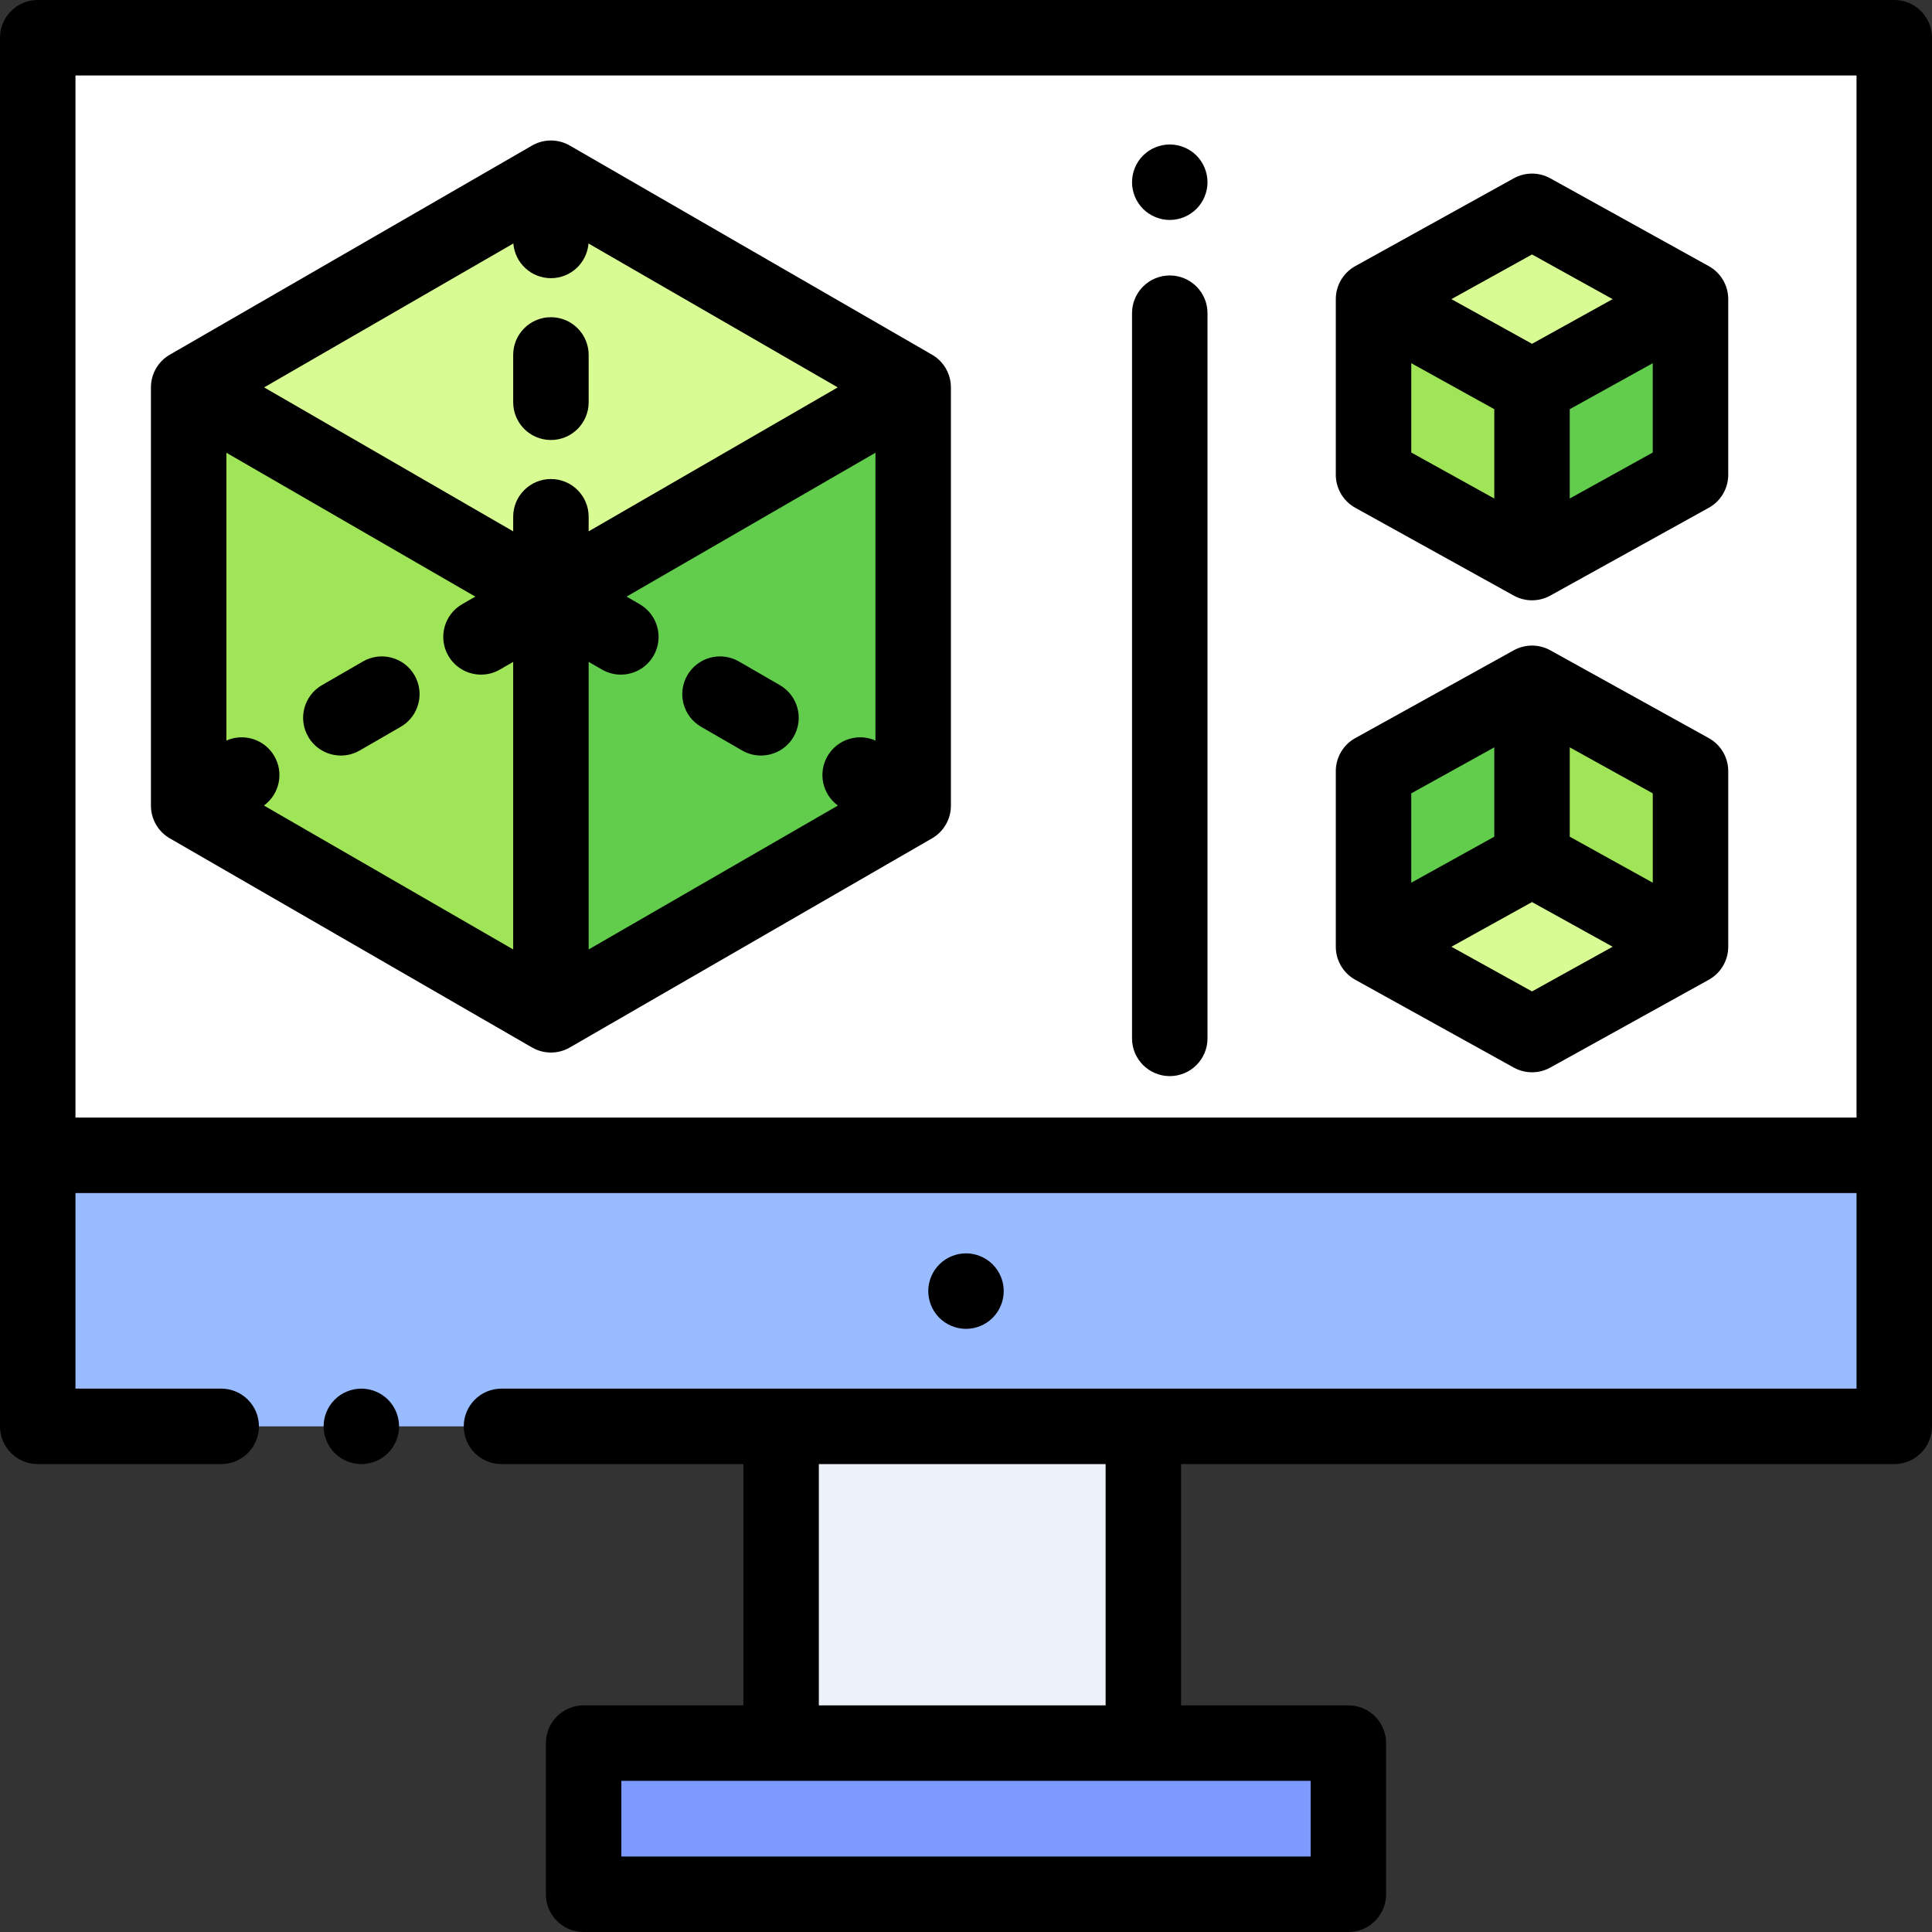 <?xml version="1.0" encoding="iso-8859-1"?>
<!-- Generator: Adobe Illustrator 19.0.0, SVG Export Plug-In . SVG Version: 6.00 Build 0)  -->
<svg version="1.1" id="Capa_1" xmlns="http://www.w3.org/2000/svg" xmlns:xlink="http://www.w3.org/1999/xlink" x="0px" y="0px"
	 viewBox="0 0 512 512" style="enable-background:new 0 0 512 512;" xml:space="preserve">
<rect x="0" y="0" width="512" height="512" fill="#333333" stroke="none"/>
<rect x="10" y="10" style="fill:#99BBFF;" width="492" height="368"/>
<rect x="10" y="10" style="fill:#FFFFFF;" width="492" height="296.17"/>
<polygon style="fill:#62CD4D;" points="406,53.927 363.063,77.717 363.063,125.296 406,149.086 448.937,125.296 448.937,77.717 "/>
<polygon style="fill:#A0E557;" points="363.063,125.296 405.956,149.061 405.956,101.506 363.063,77.741 "/>
<polygon style="fill:#D8FB93;" points="363.063,77.717 406,101.506 448.937,77.717 406,53.927 "/>
<polygon style="fill:#62CD4D;" points="406,275.205 448.937,251.416 448.937,203.837 406,180.047 363.063,203.837 363.063,251.416 
	"/>
<polygon style="fill:#A0E557;" points="448.937,203.837 406.044,180.071 406.044,227.626 448.937,251.391 "/>
<polygon style="fill:#D8FB93;" points="448.937,251.416 406,227.626 363.063,251.416 406,275.205 "/>
<polygon style="fill:#62CD4D;" points="146,47.232 50,102.675 50,213.562 146,269.005 242,213.562 242,102.675 "/>
<polygon style="fill:#A0E557;" points="50,213.562 145.901,268.948 145.901,158.118 50,102.732 "/>
<polygon style="fill:#D8FB93;" points="50,102.675 146,158.118 242,102.675 146,47.232 "/>
<rect x="207" y="378.17" style="fill:#EDF2FA;" width="96" height="83.77"/>
<rect x="154.67" y="461.94" style="fill:#7D9BFF;" width="202.67" height="40.06"/>
<path d="M502,0H10C4.478,0,0,4.477,0,10v368c0,5.523,4.478,10,10,10h48.621c5.522,0,10-4.477,10-10s-4.478-10-10-10H20v-51.833h472
	V368H132.899c-5.522,0-10,4.477-10,10s4.478,10,10,10H197v63.938h-42.333c-5.522,0-10,4.477-10,10V502c0,5.523,4.478,10,10,10
	h202.666c5.522,0,10-4.477,10-10v-40.063c0-5.523-4.478-10-10-10H313V388h189c5.522,0,10-4.477,10-10V10C512,4.477,507.522,0,502,0z
	 M347.333,492H164.667v-20.063h182.666V492z M293,451.938h-76V388h76V451.938z M20,296.167V20h472v276.167H20z"/>
<path d="M95.76,368c-2.63,0-5.21,1.07-7.07,2.93c-1.859,1.86-2.93,4.44-2.93,7.07s1.07,5.21,2.93,7.07
	c1.86,1.86,4.44,2.93,7.07,2.93s5.21-1.07,7.07-2.93c1.859-1.86,2.93-4.44,2.93-7.07s-1.07-5.21-2.93-7.07
	C100.97,369.07,98.39,368,95.76,368z"/>
<path d="M263.069,349.23c1.86-1.87,2.931-4.44,2.931-7.08c0-2.63-1.07-5.21-2.931-7.07c-1.859-1.86-4.439-2.93-7.069-2.93
	s-5.21,1.07-7.07,2.93s-2.93,4.44-2.93,7.07c0,2.64,1.069,5.21,2.93,7.08c1.86,1.86,4.44,2.93,7.07,2.93
	S261.21,351.09,263.069,349.23z"/>
<path d="M146,116.604c5.522,0,10-4.477,10-10V94.062c0-5.523-4.478-10-10-10s-10,4.477-10,10v12.542
	C136,112.126,140.478,116.604,146,116.604z"/>
<path d="M247,93.998l-96-55.426c-3.094-1.786-6.906-1.786-10,0L45,93.998c-3.094,1.786-5,5.087-5,8.66v110.851
	c0,3.573,1.906,6.874,5,8.66l96,55.426c1.547,0.893,3.273,1.34,5,1.34s3.453-0.447,5-1.34l96-55.426c3.094-1.786,5-5.087,5-8.66
	V102.658C252,99.085,250.094,95.784,247,93.998z M72.712,200.396c-2.581-4.472-8.096-6.194-12.712-4.141v-76.27l65.957,38.123
	l-3.488,2.014c-4.783,2.761-6.422,8.877-3.66,13.66c1.852,3.208,5.213,5.001,8.67,5.001c1.696,0,3.415-0.432,4.99-1.341l3.531-2.039
	v76.211l-66.058-38.139C74.028,210.504,75.294,204.868,72.712,200.396z M146,73.719c5.249,0,9.546-4.047,9.959-9.19l66.048,38.133
	L156,140.813v-3.867c0-5.523-4.478-10-10-10s-10,4.477-10,10v3.867l-66.007-38.152l66.048-38.133
	C136.454,69.672,140.751,73.719,146,73.719z M156,175.404l3.531,2.039c1.575,0.91,3.294,1.341,4.99,1.341
	c3.456,0,6.818-1.793,8.67-5.001c2.762-4.783,1.123-10.899-3.66-13.66l-3.488-2.014L232,119.985v76.27
	c-4.617-2.052-10.13-0.331-12.712,4.141s-1.316,10.108,2.77,13.08L156,251.614V175.404z"/>
<path d="M206.67,181.564l-10.861-6.271c-4.784-2.762-10.898-1.122-13.66,3.66c-2.762,4.783-1.123,10.899,3.66,13.66l10.861,6.271
	c1.575,0.909,3.294,1.341,4.99,1.341c3.456,0,6.817-1.793,8.67-5.001C213.092,190.442,211.453,184.326,206.67,181.564z"/>
<path d="M90.34,200.226c1.696,0,3.416-0.432,4.99-1.341l10.861-6.271c4.783-2.761,6.422-8.877,3.66-13.66
	c-2.761-4.782-8.877-6.421-13.66-3.66l-10.861,6.271c-4.783,2.761-6.422,8.877-3.66,13.66
	C83.522,198.433,86.883,200.226,90.34,200.226z"/>
<path d="M310,73c-5.522,0-10,4.477-10,10v192.181c0,5.523,4.478,10,10,10s10-4.477,10-10V83C320,77.477,315.522,73,310,73z"/>
<path d="M310,38.29c-2.63,0-5.21,1.06-7.07,2.92c-1.86,1.86-2.93,4.44-2.93,7.08c0,2.63,1.069,5.21,2.93,7.07s4.44,2.93,7.07,2.93
	s5.21-1.07,7.069-2.93c1.86-1.86,2.931-4.44,2.931-7.07c0-2.64-1.07-5.21-2.931-7.08C315.21,39.35,312.63,38.29,310,38.29z"/>
<path d="M452.847,195.609l-42-23.271c-3.016-1.671-6.678-1.671-9.693,0l-42,23.271c-3.18,1.762-5.153,5.111-5.153,8.747v46.541
	c0,3.636,1.974,6.985,5.153,8.747l42,23.27c1.508,0.835,3.178,1.253,4.847,1.253s3.339-0.417,4.847-1.253l42-23.27
	c3.18-1.762,5.153-5.111,5.153-8.747v-46.541C458,200.72,456.026,197.371,452.847,195.609z M438,233.923l-22-12.189v-23.676
	l22,12.189V233.923z M396,198.058v23.676l-22,12.189v-23.676L396,198.058z M406,262.734l-21.366-11.838L406,239.058l21.366,11.838
	L406,262.734z"/>
<path d="M452.847,70.528l-42-23.271c-3.016-1.671-6.678-1.671-9.693,0l-42,23.271c-3.18,1.762-5.153,5.111-5.153,8.747v46.541
	c0,3.636,1.974,6.985,5.153,8.747l42,23.27c1.508,0.835,3.178,1.253,4.847,1.253s3.339-0.417,4.847-1.253l42-23.27
	c3.18-1.762,5.153-5.111,5.153-8.747V79.275C458,75.639,456.026,72.29,452.847,70.528z M406,67.437l21.366,11.838L406,91.113
	l-21.366-11.838L406,67.437z M374,96.248l22,12.189v23.676l-22-12.189V96.248z M416,132.113v-23.676l22-12.189v23.676L416,132.113z"
	/>
<g>
</g>
<g>
</g>
<g>
</g>
<g>
</g>
<g>
</g>
<g>
</g>
<g>
</g>
<g>
</g>
<g>
</g>
<g>
</g>
<g>
</g>
<g>
</g>
<g>
</g>
<g>
</g>
<g>
</g>
</svg>
